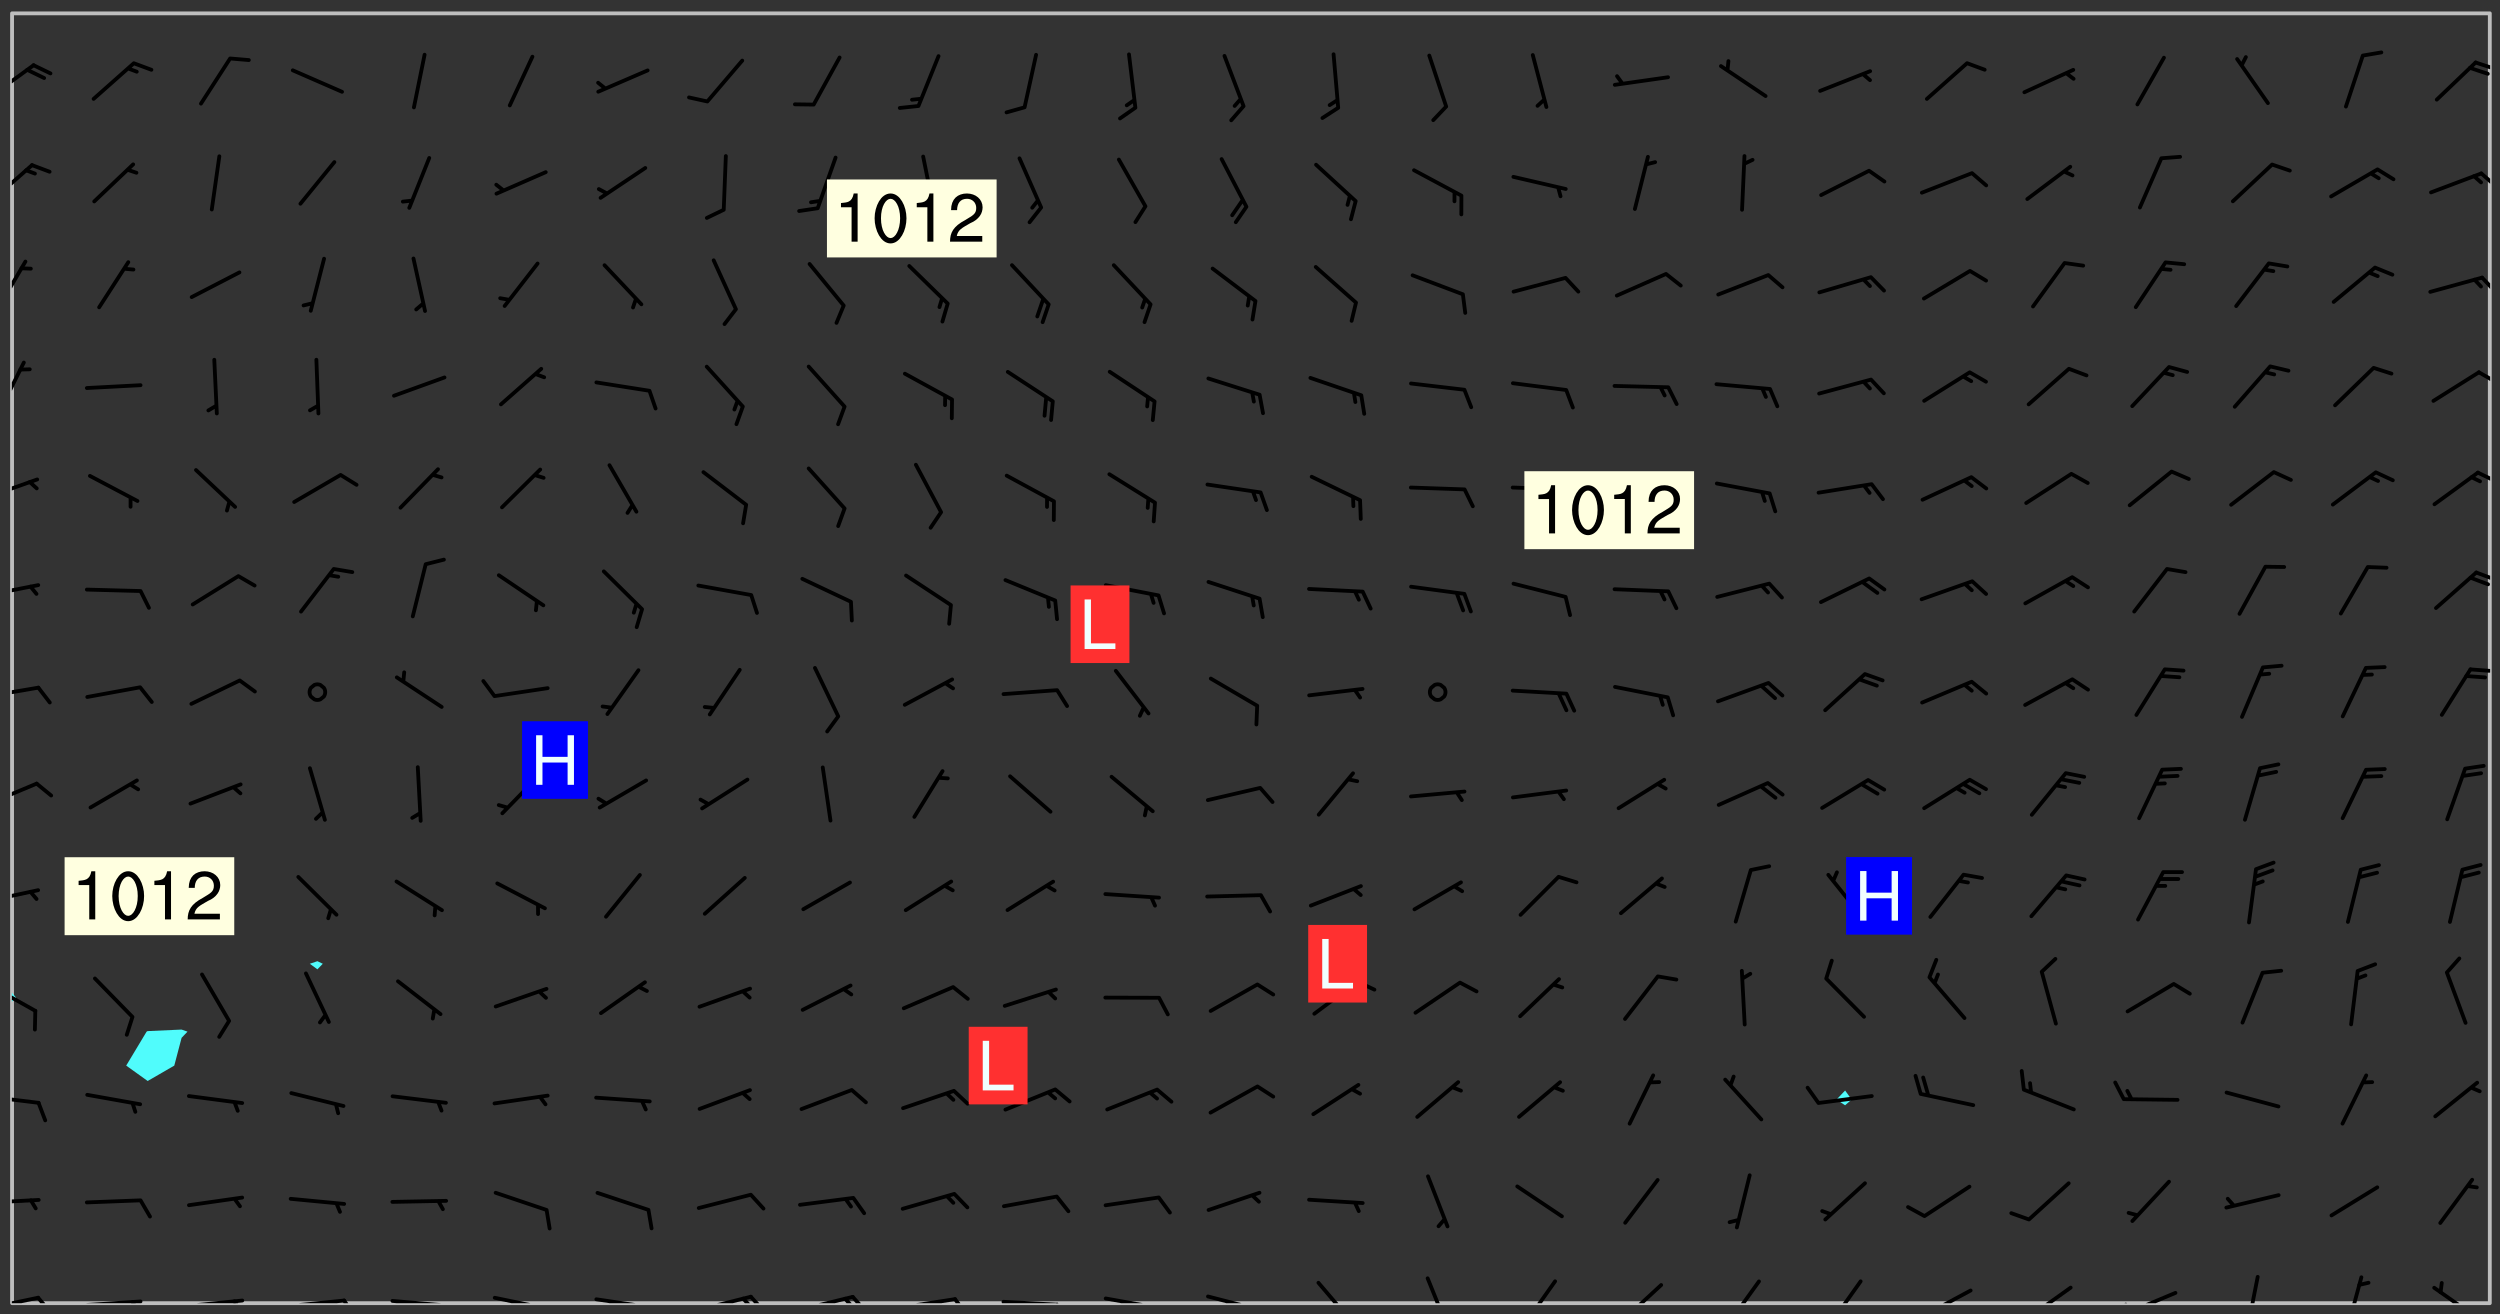 <svg xmlns="http://www.w3.org/2000/svg" role="img" xmlns:xlink="http://www.w3.org/1999/xlink" viewBox="142.45 309.95 326.84 171.84"><rect x="142.45" y="309.95" width="326.84" height="171.84" fill="#333333" stroke="none"/><defs><clipPath id="a"><path d="M144 440h1v40.328h-1zm0 0"/></clipPath><clipPath id="b"><path d="M144 311.672h1V440h-1zm0 0"/></clipPath><clipPath id="c"><path d="M144 311.672h324v168.656H144zm0 0"/></clipPath><clipPath id="d"><path d="M467 311.672h1v168.656h-1zm0 0"/></clipPath><clipPath id="e"><path d="M144 479h4v1.328h-4zm0 0"/></clipPath><clipPath id="f"><path d="M147 479h3v1.328h-3zm0 0"/></clipPath><clipPath id="g"><path d="M153 479h9v1.328h-9zm0 0"/></clipPath><clipPath id="h"><path d="M159 479h2v1.328h-2zm0 0"/></clipPath><clipPath id="i"><path d="M166 479h9v1.328h-9zm0 0"/></clipPath><clipPath id="j"><path d="M172 479h3v1.328h-3zm0 0"/></clipPath><clipPath id="k"><path d="M180 479h8v1.328h-8zm0 0"/></clipPath><clipPath id="l"><path d="M187 479h3v1.328h-3zm0 0"/></clipPath><clipPath id="m"><path d="M193 479h9v1.328h-9zm0 0"/></clipPath><clipPath id="n"><path d="M200 480h2v.328h-2zm0 0"/></clipPath><clipPath id="o"><path d="M206 479h9v1.328h-9zm0 0"/></clipPath><clipPath id="p"><path d="M213 480h2v.328h-2zm0 0"/></clipPath><clipPath id="q"><path d="M220 479h8v1.328h-8zm0 0"/></clipPath><clipPath id="r"><path d="M227 480h2v.328h-2zm0 0"/></clipPath><clipPath id="s"><path d="M233 479h8v1.328h-8zm0 0"/></clipPath><clipPath id="t"><path d="M240 479h3v1.328h-3zm0 0"/></clipPath><clipPath id="u"><path d="M239 479h3v1.328h-3zm0 0"/></clipPath><clipPath id="v"><path d="M246 479h9v1.328h-9zm0 0"/></clipPath><clipPath id="w"><path d="M253 479h3v1.328h-3zm0 0"/></clipPath><clipPath id="x"><path d="M252 479h3v1.328h-3zm0 0"/></clipPath><clipPath id="y"><path d="M260 479h8v1.328h-8zm0 0"/></clipPath><clipPath id="z"><path d="M267 479h3v1.328h-3zm0 0"/></clipPath><clipPath id="A"><path d="M273 479h8v1.328h-8zm0 0"/></clipPath><clipPath id="B"><path d="M280 480h2v.328h-2zm0 0"/></clipPath><clipPath id="C"><path d="M286 479h9v1.328h-9zm0 0"/></clipPath><clipPath id="D"><path d="M292 480h2v.328h-2zm0 0"/></clipPath><clipPath id="E"><path d="M300 479h8v1.328h-8zm0 0"/></clipPath><clipPath id="F"><path d="M305 480h2v.328h-2zm0 0"/></clipPath><clipPath id="G"><path d="M314 477h6v3.328h-6zm0 0"/></clipPath><clipPath id="H"><path d="M328 476h4v4.328h-4zm0 0"/></clipPath><clipPath id="I"><path d="M341 477h6v3.328h-6zm0 0"/></clipPath><clipPath id="J"><path d="M354 477h6v3.328h-6zm0 0"/></clipPath><clipPath id="K"><path d="M368 477h5v3.328h-5zm0 0"/></clipPath><clipPath id="L"><path d="M381 477h5v3.328h-5zm0 0"/></clipPath><clipPath id="M"><path d="M393 478h8v2.328h-8zm0 0"/></clipPath><clipPath id="N"><path d="M393 480h3v.328h-3zm0 0"/></clipPath><clipPath id="O"><path d="M407 478h7v2.328h-7zm0 0"/></clipPath><clipPath id="P"><path d="M406 480h3v.328h-3zm0 0"/></clipPath><clipPath id="Q"><path d="M420 478h8v2.328h-8zm0 0"/></clipPath><clipPath id="R"><path d="M420 480h2v.328h-2zm0 0"/></clipPath><clipPath id="S"><path d="M436 476h2v4.328h-2zm0 0"/></clipPath><clipPath id="T"><path d="M449 476h3v4.328h-3zm0 0"/></clipPath><clipPath id="U"><path d="M460 478h7v2.328h-7zm0 0"/></clipPath><clipPath id="V"><path d="M144 466h4v2h-4zm0 0"/></clipPath><clipPath id="W"><path d="M144 453h4v2h-4zm0 0"/></clipPath><clipPath id="X"><path d="M144 438h4v5h-4zm0 0"/></clipPath><clipPath id="Y"><path d="M144 426h4v3h-4zm0 0"/></clipPath><clipPath id="Z"><path d="M144 412h4v4h-4zm0 0"/></clipPath><clipPath id="aa"><path d="M144 399h4v3h-4zm0 0"/></clipPath><clipPath id="ab"><path d="M465 397h3v1h-3zm0 0"/></clipPath><clipPath id="ac"><path d="M144 386h4v3h-4zm0 0"/></clipPath><clipPath id="ad"><path d="M465 384h3v2h-3zm0 0"/></clipPath><clipPath id="ae"><path d="M144 372h4v4h-4zm0 0"/></clipPath><clipPath id="af"><path d="M466 371h2v3h-2zm0 0"/></clipPath><clipPath id="ag"><path d="M144 357h2v7h-2zm0 0"/></clipPath><clipPath id="ah"><path d="M466 358h2v3h-2zm0 0"/></clipPath><clipPath id="ai"><path d="M144 343h3v8h-3zm0 0"/></clipPath><clipPath id="aj"><path d="M466 345h2v4h-2zm0 0"/></clipPath><clipPath id="ak"><path d="M144 331h3v6h-3zm0 0"/></clipPath><clipPath id="al"><path d="M466 332h2v3h-2zm0 0"/></clipPath><clipPath id="am"><path d="M144 318h4v5h-4zm0 0"/></clipPath><clipPath id="an"><path d="M465 317h3v3h-3zm0 0"/></clipPath><g id="ao" clip-path="url(#clip1)"><path fill="#fff" fill-opacity="0" fill-rule="evenodd" d="M0 0h1000v1000H0zm0 0"/><path fill="#d3d3d3" fill-opacity="0" fill-rule="evenodd" d="M162.152 355.867l-.234.293.059.234.117.172.176.234.293.348.113.059.117-.172.059-.234.176-.176.465-.176h.699l.234.293.289.816.059.176.176.23.352.234.699.699.172.176.234.348.234.41.289.582.41.465.23.234.234.176.117.23.176.293.172 1.164v.234l.059.289.059.117.117.117.348.41.117.172.176.176.176.234.117.172.172.352.059.234.234.406.234-.059-.176.176-.059.93h-.582l-.234-.113-.348.113-.117.117-.059.293-.059.176-.117.172-.465.293-.059.234-.059.113v.645l.059.172v.41l.059.059v.406l.059.406.117.176.059.059.23.641-.059.293v.699l-.059.582v.234l-.059.23-.055.352v1.922l.055.117h.426l-.367.117-.023.352.891 1.168 1.742.539 1.34.359v.539l.09.809.535.715 1.52.27.891-.086.09 1.164.535.18 1.16-.18 2.055-.984 1.16-.363 1.879-.176 1.695-.18-.18.719-1.516.086-1.25.09-.805.27-1.074.809.27.719.535.898-.18.625-.266.809.266 1.078.625.898.805.18 1.25-.18-.266.723.098.504.055.293v.172l.059.293v.406l.176.117.352.117h.406l.293-.176.113-.117.059-.117.117-.23.059-.176.352-.465.23-.176.176-.059.176.059.059.176.117.988.055.469.059.172.117.234.176.059.816.059h.289l.117.234.059.406.059.352v1.105l.117.293.117.348.289.699.176.352.582.754.352.176.172.059.469.234.641.465.348.234.293.176.293.055.23.062.816.348.293.176.113.172.352.352.117.176.523.641v.289l.059.352v.348l.059.352.059.289.117.059.172.059h.176l.582.234.176.117.176.289.176.234.113.234.293.23.117.117v.41l.059.055.289.234.234.117.059.117.117.172.059.117.23.234.059.176.234.059.117.059-.117.113-.059.117v.117l-.117.293-.117.289v.582l.176.117.117.059.059.117.117.117.113.059.176.348.059.352.059.406v.176l-.059.176-.117.699v.172l.117.176.293.293h.406l.176.117.117.172.117.293v.234h-.527l-.23-.234h-.234l-.176.059-.059.699.059.348.117.176.176.41.117.23.289.469.176.055h.523l.234.059.758.641.059.293v.234l.059.059.23.348v.352l-.117.172v.293l.293.289.293.176.172.059.293.176.293.117.582.406.289.234.293.176.219.16.016.012.23.176.641.523.176.234.117.176.176.176.113.172v.641l.117.176.469.117.582.117.234.059.23.113.293.117.113.059.586.352.289.172.176.062.176.055.176.059.699.352.289.176.234.055.289.176.234.117.641.406.293.117.172.059.234.059.41.059.23.059.234.117.059.172-.41.176.469.059.059.293.113.234.176.055.234.059.176.059.406.117.641.234.117.172.059.234v.176l-.059.117-.059.406.234.234.117.059.348.117.641.23.176.117.289.117.176.176.234.465.582 1.105.176.176.348.176.176.117.352.117 1.047.523.234.059.465.113.293.059.465.176.758.582.234.234.348.465.176.176.289.234.816.699.293.176.289.289.293.176.293.289.695.641.176.176.293.234.289.234.469.289.641.582.348.234.234.293.348.348.352.465.934.992.348.406.117.176.234.059.113.117.645.176.23.113.234.059.293.176.23.117.934.699.406.406.234.176.406.176.234.117.816.348.348.234.234.117.293.289.23.117.758.352.352.172.23.059.293.117.234.059.871.176h.816l.469.23.172.059.875.699.465.117.293.059.176.059.23.059.469.059.348.059.352.059.406.059h.293l.172.059v.23l.176.176h.293l.348.059.352.059.699.117h.641l.465-.234.293-.176.172-.117.41-.172.289-.176.934-.465.469-.293.523-.293.465-.172.465-.176 1.051-.465.289-.117.41-.117.289-.117.527-.176 1.516-.699.582-.348.289-.059.293-.059.348-.117.875-.23.352-.117h.113l.234-.059.875-.234.234-.059h.812l.352-.059.816-.117.172-.059.352-.055.293-.059.23-.059.816-.176.176-.059h.348l.234-.059.465-.117.758-.172.234-.059h.348l.41-.117.289-.059 1.285-.059h.289l.41-.059.23-.059h.176l.875-.117h.406l.41-.117h.348l.352-.113.871-.059h1.75l1.047.289.41.117.289.117.352.117.289.117 1.051.172.289.059h.293l.293.059.172.059.41.059.172.059.117.059h.117l.117.059.352.059h.113l.41.066 1.922.395 1.926.395 1.52.449 1.695.719 2.145.805 1.605-.719 1.43-.805 1.16-1.078 1.25-.449 3.035-.719 1.875-.359 2.145-1.348 2.234-1.254 2.5-1.258 1.695-.449 1.785-.18 1.16-.27.625.539 1.34-.27.715-.988.984-1.344.445-.18.805-.359 1.875-.539 1.785-.449 1.25-.27 1.16-.09 1.699-.09 1.961-.27 1.25-.09h.539l.625-.09h.891l2.145-.18 2.41-.18 2.59-.09 1.695.18 1.609.09 1.43.359 1.16.719 1.875.988 1.16 1.527.266.715.629.09.355.898.535.539.535 1.527 1.074.359h.535l-.805.535.09 1.707.715 2.695.891.805.895.988.715 1.258 1.785.539 1.52-.18.355 1.344 1.609-.805.98-.539.27.27.316-.215.219-.145.801.449.449-.359h.355l.535-.27.539-.719.535-.27.625-.988 1.16.449.84.371 1.395.617 1.695-.18h1.605l1.785.09.18-1.707.535-1.344.805.27.492.848.402.406-.09.539v.359l.715.449.711-.27h1.43l.359.988.445 1.258.715 1.344 1.25.629 1.695.629.715-.18.18-.539.98-.09.449.359.086 1.258-.266.629-.535.18v.539l.715.984.266.539.984.988.801 1.078-.266.359-.09.898-.625 2.332-.355 2.066-.09 1.793-.18.719-.09.539v1.438l-.98 1.883-.359 1.707-.535.898-.805 1.168-.266.539 2.055 1.254.086.359-.355.539-.09-.18v.809l.09 1.438-.445.715-1.074.094-.266.715.535.898.805.719 1.16.809 1.34.27.445.359-.355.449-1.789-.09-1.25-.449-.715-.719-.625-.09-.176 3.59-.188 1.309h89.359V311.703h-55.27v49.082l.762.125 3.289.543 2.023 2.836v2.754l2.352.332 2.348.332h4.051l-1.379 4.16-2.023.707-2.023.703-.543.344-2.594 1.617-.188.117-2.023-2.078-.73-2.742-2.672-2.078-1.375-3.5-.066-.082-1.957-2.672 2.75-1.418v-49.082H294.422v91.414l.117.031.133.012.074.074.105.047.09.059.086.059.09.059.297.297.059.09.031.117.027.117.016.137-.031.117-.059.09-.059.086-.043.105-.047.102-.027.121v.145l.176.27.148.148.074.086.074.074.043.105.062.09.059.086.043.105.059.09.047.102.043.105.059.086.117.18.074.074.062.086.059.09.043.105.059.09.059.086.062.09.059.09.043.102.117.18.074.074.059.086.074.074.09.059.105.047h.148l.133-.016.133.016.102-.047.074-.074.047-.102-.016-.133v-.148l-.047-.105-.027-.117-.047-.102-.027-.121-.043-.102-.062-.09-.043-.102-.043-.105-.031-.117-.016-.133-.012-.137.086-.059.059-.086.121-.031.043.105.016.133v.117l.059.102.059.09.09.059.148.148.059.09.043.105-.012.102.086.059.105.047.086.059.09.059.074.074-.117.027-.105.047-.086.059-.074.074-.059.09-.062.086-.027.121-.047.102-.043.105-.031.117-.012.133-.016.133v.148l.027.117.047.105.043.102.059.09.074.074.09.059.074.074.09.059.059.09.043.105.047.102.117.031.133.016h.148l.117-.031.105.043.043.105.047.102.027.121L299.5 410l.027.117.031.121.027.117.105.043.102.047.133-.016.148.148.062.086.074.074.07.074.09.062.105.043.102.043.117.031.137.016.117-.031.074-.074.027-.117-.012-.133-.031-.121-.027-.117.043-.105h.117l.09.062.117.027h.148l.133.016h.148l.133.016.133-.016h.148l.133-.016.133-.012.137.012.117-.027.133-.016.191-.059-.059.176-.016.133-.027.121-.016.133-.059.086-.133.016-.105.047-.105.043-.117.031-.117.027-.266.031h-.148l-.133.016-.074.074.059.086.148.148.117.18.074.07.09.062.09.059.086.059.09.059.102.043.105.062.105.043.086.059.105.047.102.043.18.117.059.09-.043.102-.047.105.016.133.223.223.059.09.043.102.031.121.043.102.016.133.031.117.012.137.031.117.148.148.102.043.105.043.117.031.133.016.137.016h.117l.117-.031.09-.059.043-.105.047-.102.043-.105.031-.117.012-.133v-.148l-.012-.133-.016-.133-.031-.117-.043-.105-.047-.105-.043-.102-.043-.105-.016-.133.016-.133.027-.117.031-.117.027-.121.047-.102.09-.059.086-.062.074-.074.09-.059.223-.223.059-.086.074-.074.117-.18.059-.086v-.148l-.074-.074-.102-.047-.105-.043-.102-.043-.059-.09-.047-.105-.027-.117.09-.059.117-.031.102-.043.18-.117.148-.148.012-.133-.012-.105-.09-.059-.133.016h-.148l-.133.016-.133-.016-.121-.031-.086-.059-.074-.074-.059-.09-.062-.086-.117-.18-.059-.086.031-.121.086-.059.121-.031.059-.086v-.121l-.031-.117-.059-.09-.059-.086-.047-.105-.027-.117-.016-.133.059-.09.074-.074.09-.059.117-.18.074-.074.059-.086.148-.148.121-.031.133-.016.133.016.074.074.043.105.016.133-.031.117-.117.031-.133.012-.148.148-.043.105-.047.102-.027.121-.031.117v.148l.031.117.043.105.059.09.074.07.074.074.117.031.121.027.117-.027.133-.016h.117l.09.059.074.074.047.105.059.086.102.047.133.016.105.043.086.059-.012.105-.074.074-.18.117-.059.09-.09.059-.07.074-.074.074-.062.09-.027.117-.016.133.016.133-.016.133v.148l.016.133.027.117.031.121.074.074.09.059.086.059.09.059.117.031v.086l-.102.047-.09.059-.266.031-.117.027h-.148l-.105.043-.102.047-.059.09-.062.234-.012.133-.031.121-.016.133v.293l-.012.133.012.137.016.133.133.016.133.012.121.031.086.059.074.074.047.105.043.102.016.133v.445l-.016.133v.445l.031.266.027.117.016.133.031.117.086.211.031.266v.148l-.031.117-.027.117-.031.121-.027.117-.031.117-.031.121-.012.133-.016.133.09.059.117-.031.102.016.047.105-.031.266v.441l-.043.105-.047.105-.043.102-.043.105-.059.086-.031.121-.043.117-.031.117-.016.133.016.133.059.09.105.047.086.059.059.086-.012.137-.031.117-.043.102v.445l-.016.133v.148l-.031.117-.043.105-.027.117-.047.105-.043.102-.031.121-.027.117-.031.133-.031.117-.027.117-.043.105-.031.117-.031.121-.012.133-.016.133v.297l.027.117v.148l.047.398.027.117.059.09.121.031h.148l.133-.016.059.09v.117l-.059.09-.09.059-.102.043-.105.047-.09.059-.086.059-.137.016-.117-.031-.133-.016-.102.047-.062.086-.012.137-.016.133-.031.117-.027.117-.016.133-.031.121v.297l.016.133.031.117v.148l.012.133v.148l-.027.117-.047.102-.027.121-.031.117-.059.09-.074.074-.102.043-.105.047-.117.027-.121.031-.102-.047.059-.086.105-.047.027-.117.031-.117.027-.121.031-.117v-.148l.016-.133-.031-.117-.043-.105-.105.016-.074.074-.102.043-.09.062-.074.074-.043.102-.016.133-.031.117L304.25 426l-.031.117-.027.117-.031.121-.027.117-.031.117-.043.105-.09.059h-.09l-.117-.031-.031-.086.016-.137-.031-.117v-.148l-.012-.133v-.148l-.062-.234-.027-.121-.043-.102-.047-.105-.059-.086-.059-.09-.043-.105-.062-.086-.148-.148-.07-.074-.105-.047-.105-.043-.102-.043-.297-.297-.09-.074-.086-.059-.105-.043-.09-.062-.086-.059-.105-.043-.09-.059-.086-.062-.074-.07-.105-.047-.086-.059-.105-.043-.09-.062-.102-.043-.105-.043-.086-.059-.105-.047-.105-.043-.102-.047-.09-.059-.102-.043-.105-.043-.09-.062-.117-.027-.133-.016-.133.016H299.75l-.133.016-.117-.031-.09-.059-.074-.074-.09-.059-.102-.047h-.148l-.121-.027-.102-.043-.074-.074-.117-.18-.09-.059-.102-.043-.09-.062-.105-.043-.09-.059-.086-.059-.105-.047-.059-.086-.059-.09-.043-.105-.047-.102-.074-.074-.086-.059-.074-.074-.09-.059-.223-.223-.043-.105-.031-.266.105-.043h.145l.105.043.074.074.09.059.086.059.105.047.09.059.148.148.07.074.148.148.062.086.074.074.086.059.074.074.09.062.09.059.086.059.27.176.102.047.105.043.102.043.047-.074.059-.086.074-.074.07-.074.105.043.074.074.059.09.043.102.047.105.043.105.121.027.117-.027.074-.09.043-.105.059-.09.074-.074.105-.043.117-.027.133.012.09.059.148.148.059.09.043.105.047.102.043.105.043.102.105.047.105.043.133.016.086-.059.059-.09.074-.074.105-.043.117.027.105.047.102.043.105.043.102.047.18.117v.117l-.016.133.016.133.016.137.059.086.102.047.121.027.117.031h.148l.117-.031.059-.09.18-.117.059-.09.074-.074.059-.086.117-.18.18-.117.117.031.09.059.043.074-.016.133v.117l.09.059h.148l.133-.016.133-.012.266-.031.105-.043.117-.031.121-.027.074-.074.07-.074.062-.09-.016-.105-.047-.102-.102-.043-.105-.016-.117.027-.266.031h-.148l-.074-.074-.09-.059-.117-.031-.117-.027-.133-.016h-.148l-.133.016h-.297l-.105-.047-.148-.148-.043-.102-.059-.09.223-.223.086-.059.105-.043.117-.031.133-.016.133.016.137.016.102.043.133-.012.09-.062.102-.043.062-.09-.047-.102-.09-.059-.117-.031-.102-.043-.059-.09-.062-.09v-.117l.016-.133.105-.047.074-.07v-.121l-.09-.059-.031-.117.09-.059.074-.074.043-.105.059-.09.047-.102.016-.133v-.148l-.047-.105-.043-.102-.09-.059-.133-.016-.102-.043-.137-.016-.117-.031h-.445l-.133-.016-.133-.012-.133-.016-.117-.031h-.148l-.133-.016-.133-.012-.266-.031-.121-.043-.086-.059-.074-.074v-.148l.012-.133.105-.047.102-.043.133-.016h.152l.133-.016h.293l.121.031.102.043.09.059.234.062.121-.047.09-.059.102-.043.133-.016.105.043.102.047.133.012.121-.027h.145l.121-.031.117-.027.105-.047.074-.074.086-.059.148-.148.059-.086.047-.105.027-.117.016-.105-.102-.043-.09-.059-.117-.031-.105-.043-.09-.062-.074-.086-.074-.074-.102-.043-.105-.047-.102-.043-.059-.09-.047-.102-.086-.211-.062-.086-.059-.09-.074-.074-.086-.059h-.27l-.117.031-.09.059-.102.043-.133.016-.105-.016-.027-.117-.062-.09-.117-.031-.102-.043-.148-.148-.031-.117-.016-.105.074-.074.18-.117.117-.027.117-.031.137.016.102.043.105.043.102.047.105.043.117.031.133.016.117.027.133.016.105-.016.09-.059-.074-.074-.105-.043-.074-.074-.074-.09-.148-.148-.086-.059-.09-.059-.074-.074-.09-.059-.102-.047-.121-.027-.102-.047-.105-.043-.117-.031-.102-.043-.121-.031h-.148l-.117.031-.105.043-.086.062-.18.117-.086.059-.09.059-.105.047-.086.059-.105.043-.102.043-.105.047-.074.074-.059.09-.059.086-.047.105-.059.086-.074.074-.133-.012-.117-.031h-.117l-.074.074-.09.059-.074.074-.09.059-.086.059-.105.047-.102.043-.137.016-.102-.043-.148-.148-.105-.047h-.086l-.105.047-.102.043-.121.031-.117-.031-.074-.074v-.117l.031-.121.074-.07.059-.09.074-.074.117-.031.105-.043h.293l.133-.016.137-.016.102-.043.09-.059.102-.047.09-.059.133-.012.09.059.133.012.09-.059.086-.059.105-.043.09-.059.086-.062.09-.059.148-.148.059-.086.059-.09.105-.043.133-.016.117.027.121.031.059-.059.059-.09.031-.266.027-.117.105.012.133.016.102-.043.09-.059.059-.09.074-.074.059-.09.047-.102.012-.133-.012-.133-.047-.105-.148-.148-.059-.09-.059-.086-.043-.105v-.445l.016-.133v-.148l.012-.133-.059-.059-.09.059-.102-.043-.18-.117-.086-.059-.062-.09-.059-.09-.074-.074-.086-.059-.121.031-.102.012-.105.047-.086.059-.105.043-.148.148-.09.059-.086.059-.09.062-.105.043-.133.016v-.121l.105-.043.117-.031.074-.07.043-.105v-.148l-.027-.117-.148-.148-.133-.016h-.148l-.117.031-.105.043-.102.043-.09.062-.117.027-.074-.074.012-.133-.043-.102-.043-.105-.09-.059-.117.027-.121.031-.117.031-.102.043-.121.031-.102.043-.105.043-.09.059-.102.016v-.117l.016-.133-.059-.09-.074.043-.148.148-.059.09-.074.074-.047.105-.043.102-.074.074-.059.09-.074.074-.059.086-.074.074-.09.062-.074.07-.074.074-.102.016-.133.016-.105-.043v-.121l.148-.148.043-.102.059-.09.047-.102.043-.105.059-.09.031-.117.043-.102.031-.121.027-.117.047-.105.043-.102.043-.105.074-.07.09-.062.09-.059.102-.043h.297l.266-.031.105-.043-.074-.074-.117-.031-.105-.043-.09-.059-.102-.047-.09-.059-.102-.043-.105-.043-.09-.062-.086-.059-.105-.043-.102-.043-.121-.031-.117-.031-.102-.043L297.5 410.25l-.102-.043-.09-.059-.043-.105-.016-.133.102-.043.133-.016.137.016.133-.016.102-.043.059-.09.016-.105-.09-.059-.074-.074-.102-.043-.09-.059-.148-.148-.043-.105-.016-.133v-.293l-.059-.09-.09-.059-.074-.074-.043-.105-.031-.117-.059-.09-.074-.074-.117-.027-.074-.074-.09-.059-.09-.062-.086-.059-.074-.074-.059-.086-.047-.105-.086-.059-.148-.148-.195-.059-.133.016-.102.043-.074.074-.047.102-.043.105-.059.09-.059.086-.297.297-.09.059h-.086l-.062-.086-.043-.105.031-.117.059-.09.027-.117-.012-.133-.09-.062-.105.047-.117.027-.117.031-.27.176-.102.047-.117.027-.105.047-.09.059-.102.043-.059-.086-.047-.105.016-.133.047-.105.07-.074.074-.07.059-.09v-.148l-.043-.105h-.238l-.102.047-.031.117-.027.117-.031.121-.074.043-.133.016-.074-.047-.043-.102-.043-.105-.047-.102-.043-.105-.121.031-.102.043-.133.016-.117.031-.105.043-.09.059-.102.047-.121.027-.133.016-.102-.043-.059-.09-.047-.105-.043-.102-.043-.105v-.117l.059-.09.086-.059.18-.117.102-.047.105-.043.105-.059.102-.043.09-.062.102-.043.105-.059.102-.047.09-.059.105-.043.102-.043.09-.062.102-.043.137-.016.117.031.102.043.121.031.102.043.105.047.102.043.105.043.102.047.105.043.102.043.105.047.086.059.105.043.117.031.105.043.102.047.09.059.105.043.102.043.105.047.117.027.102.047.121.027h.148l.086-.059.016-.102.059-.09-.027-.117-.074-.074-.117-.18-.074-.074-.09-.074-.18-.117-.086-.059-.105-.043-.102-.047-.27-.176-.059-.09-.074-.074-.059-.09-.043-.102-.031-.117-.016-.137v-.562l-.012-.133-.016-.133-.031-.117-.016-.133-.012-.133-.031-.121-.223-.223-.059-.086-.016-.105.031-.117.133-.016v-91.414H172.992v1.453l-.059.234-.352 1.051-.172.523-.117.348-.176.41-.117.172-.234.293-.23.059h-.352l-.117.059-.23.406v.293l.117.176.23.23.117.234.641.758.293.465.176.234.23.352.234.348.641.816.176.465.172.41.117.695.176.469.117 1.398.059.465v.875l.117 1.047v4.781l-.059.465-.352 1.281-.176.523-.113.41-.352.93L172.934 336l-.234.582-.117.176-.172.348-.176.406-.352.816-.059.293-.113.293-.117.289-.059.176-.117.875-.059.406-.059.117-.059.176-.059.172-.23.527-.117.172v.234l-.117.234-.059.172-.176.586v.289l-.059.176v.293l-.059.113-.059.527v.172l-.055.234v2.621l-.176.816-.117.176-.176.234-.117.172-.113.234-.586.934-.23.289-.293.465-.176.234-.289.352-.352.699-.113.23-.176.41-.176.23-.406.527-.816.699-.293.172-.289.234-.176.117-.176.176-.523.406-.527.176-.172.176-.234.055-.641.176h-.758m12.211 31.023l-1.074.449.359.895 1.25-.715.445-.539-.98-.09"/><path fill="#d3d3d3" fill-opacity="0" fill-rule="evenodd" d="M201.508 416.598h-.895l.449.629.98.359.805-.09.445-.988-.176.09-.715-.355-.895.355m154.621 59.07l-.059-.523v-.293l.113-.293.059-.23.469-.469h.113l.117-.113.117-.059h.176l.234-.059h.348l.234.059.117.059.23.172.059.176.117.582v.293l-.117.176-.172.289-.176.176-.527.523-.23.234-.117.059h-.176l-.117-.059-.406-.293-.176-.117-.117-.059-.059-.113-.055-.117m6.641-10.957l-.059-.172v-1.109l.059-.172.176-.059.172-.059h.176l.234-.059.117.059.059.699-.059.172-.117.176-.117.059-.234.523-.113.059h-.234l-.059-.117m9.613-14.391l-.117-.176v-.699l.293-.875.117-.172.176-.352.113-.23.117-.293.352-.758.117-.23.172-.234h.176l.117-.059h.641l.117.059.234.234.172.113.352.293.117.117.113.176v.113l.117.059.117.117v.699l-.059.176v.23l-.059.176-.348 1.051-.117.23-.117.234-.117.059-.23.234-.641.289h-.875l-.41-.117-.641-.465"/><path fill="none" stroke="#bebebe" stroke-linecap="round" stroke-linejoin="round" stroke-miterlimit="10" stroke-width=".5" d="M467.957 311.695H144.027v168.625h323.93v-168.625"/><g clip-path="url(#a)"><path fill="#fff" fill-opacity="0" fill-rule="evenodd" d="M144 475.891v4.438h.004H144v-39.395 34.957"/></g><g clip-path="url(#b)"><path fill="#fff" fill-opacity="0" fill-rule="evenodd" d="M144 435.945v3.777-128.051h.004H144v124.273"/></g><path fill="#50fcfc" fill-rule="evenodd" d="M144 439.723v1.211l.004-.004v-1.207H144"/><g clip-path="url(#c)"><path fill="#fff" fill-opacity="0" fill-rule="evenodd" d="M144.004 480.328v-39.398l.547-.547-.547-.66V311.672h22.188v132.879l-4.438.199-.137.07-2.668 4.441 2.805 2.012 3.48-2.012.957-3.633.77-.809-.77-.27v-132.879h17.754v123.938l-.992.336.992.73.707-.73-.707-.336v-123.938h199.727v140.844l-1.121 1.184 1.121.75.852-.75-.852-1.184V311.672h84.324v168.656H144.004"/></g><path fill="#50fcfc" fill-rule="evenodd" d="M144.551 440.383l-.547.547v-1.207l.547.66m17.203 10.891l-2.805-2.012 2.668-4.441.137-.07 4.438-.199.77.27-.77.809-.957 3.633-3.48 2.012m22.191-14.598l-.992-.73.992-.336.707.336-.707.73m199.727 17.773l-1.121-.75 1.121-1.184.852 1.184-.852.75"/><g clip-path="url(#d)"><path fill="#fff" fill-opacity="0" fill-rule="evenodd" d="M467.996 480.328H468V311.672h-.004H468v168.656h-.004"/></g><g clip-path="url(#e)"><path fill="none" stroke="#000" stroke-linecap="round" stroke-linejoin="round" stroke-miterlimit="10" stroke-width=".5" d="M147.438 479.609l-6.875 1.441"/></g><g clip-path="url(#f)"><path fill="none" stroke="#000" stroke-linecap="round" stroke-linejoin="round" stroke-miterlimit="10" stroke-width=".5" d="M147.438 479.609l1.574 1.883"/></g><g clip-path="url(#g)"><path fill="none" stroke="#000" stroke-linecap="round" stroke-linejoin="round" stroke-miterlimit="10" stroke-width=".5" d="M160.82 480.098l-7.012.461"/></g><g clip-path="url(#h)"><path fill="none" stroke="#000" stroke-linecap="round" stroke-linejoin="round" stroke-miterlimit="10" stroke-width=".5" d="M159.801 480.164l.645 1.047"/></g><g clip-path="url(#i)"><path fill="none" stroke="#000" stroke-linecap="round" stroke-linejoin="round" stroke-miterlimit="10" stroke-width=".5" d="M174.125 479.977l-6.992.703"/></g><g clip-path="url(#j)"><path fill="none" stroke="#000" stroke-linecap="round" stroke-linejoin="round" stroke-miterlimit="10" stroke-width=".5" d="M173.109 480.078l.68 1.023"/></g><g clip-path="url(#k)"><path fill="none" stroke="#000" stroke-linecap="round" stroke-linejoin="round" stroke-miterlimit="10" stroke-width=".5" d="M187.441 479.977l-6.992.703"/></g><g clip-path="url(#l)"><path fill="none" stroke="#000" stroke-linecap="round" stroke-linejoin="round" stroke-miterlimit="10" stroke-width=".5" d="M187.441 479.977l1.363 2.039"/></g><g clip-path="url(#m)"><path fill="none" stroke="#000" stroke-linecap="round" stroke-linejoin="round" stroke-miterlimit="10" stroke-width=".5" d="M200.762 480.629l-7.004-.602"/></g><g clip-path="url(#n)"><path fill="none" stroke="#000" stroke-linecap="round" stroke-linejoin="round" stroke-miterlimit="10" stroke-width=".5" d="M200.762 480.629l.961 2.258"/></g><g clip-path="url(#o)"><path fill="none" stroke="#000" stroke-linecap="round" stroke-linejoin="round" stroke-miterlimit="10" stroke-width=".5" d="M214.016 481.039l-6.883-1.422"/></g><g clip-path="url(#p)"><path fill="none" stroke="#000" stroke-linecap="round" stroke-linejoin="round" stroke-miterlimit="10" stroke-width=".5" d="M214.016 481.039l.688 2.355"/></g><g clip-path="url(#q)"><path fill="none" stroke="#000" stroke-linecap="round" stroke-linejoin="round" stroke-miterlimit="10" stroke-width=".5" d="M227.367 480.848l-6.953-1.035"/></g><g clip-path="url(#r)"><path fill="none" stroke="#000" stroke-linecap="round" stroke-linejoin="round" stroke-miterlimit="10" stroke-width=".5" d="M227.367 480.848l.816 2.312"/></g><g clip-path="url(#s)"><path fill="none" stroke="#000" stroke-linecap="round" stroke-linejoin="round" stroke-miterlimit="10" stroke-width=".5" d="M240.613 479.48l-6.816 1.699"/></g><g clip-path="url(#t)"><path fill="none" stroke="#000" stroke-linecap="round" stroke-linejoin="round" stroke-miterlimit="10" stroke-width=".5" d="M240.613 479.48l1.645 1.82"/></g><g clip-path="url(#u)"><path fill="none" stroke="#000" stroke-linecap="round" stroke-linejoin="round" stroke-miterlimit="10" stroke-width=".5" d="M239.621 479.727l1.645 1.824"/></g><g clip-path="url(#v)"><path fill="none" stroke="#000" stroke-linecap="round" stroke-linejoin="round" stroke-miterlimit="10" stroke-width=".5" d="M253.934 479.5l-6.828 1.656"/></g><g clip-path="url(#w)"><path fill="none" stroke="#000" stroke-linecap="round" stroke-linejoin="round" stroke-miterlimit="10" stroke-width=".5" d="M253.934 479.5l1.633 1.832"/></g><g clip-path="url(#x)"><path fill="none" stroke="#000" stroke-linecap="round" stroke-linejoin="round" stroke-miterlimit="10" stroke-width=".5" d="M252.941 479.742l1.629 1.832"/></g><g clip-path="url(#y)"><path fill="none" stroke="#000" stroke-linecap="round" stroke-linejoin="round" stroke-miterlimit="10" stroke-width=".5" d="M267.309 479.797l-6.945 1.062"/></g><g clip-path="url(#z)"><path fill="none" stroke="#000" stroke-linecap="round" stroke-linejoin="round" stroke-miterlimit="10" stroke-width=".5" d="M267.309 479.797l1.465 1.969"/></g><g clip-path="url(#A)"><path fill="none" stroke="#000" stroke-linecap="round" stroke-linejoin="round" stroke-miterlimit="10" stroke-width=".5" d="M280.66 480.516l-7.02-.375"/></g><g clip-path="url(#B)"><path fill="none" stroke="#000" stroke-linecap="round" stroke-linejoin="round" stroke-miterlimit="10" stroke-width=".5" d="M280.66 480.516l1.035 2.227"/></g><g clip-path="url(#C)"><path fill="none" stroke="#000" stroke-linecap="round" stroke-linejoin="round" stroke-miterlimit="10" stroke-width=".5" d="M293.926 480.949l-6.918-1.242"/></g><g clip-path="url(#D)"><path fill="none" stroke="#000" stroke-linecap="round" stroke-linejoin="round" stroke-miterlimit="10" stroke-width=".5" d="M292.918 480.77l.375 1.168"/></g><g clip-path="url(#E)"><path fill="none" stroke="#000" stroke-linecap="round" stroke-linejoin="round" stroke-miterlimit="10" stroke-width=".5" d="M307.184 481.211l-6.805-1.766"/></g><g clip-path="url(#F)"><path fill="none" stroke="#000" stroke-linecap="round" stroke-linejoin="round" stroke-miterlimit="10" stroke-width=".5" d="M306.191 480.953l.285 1.195"/></g><g clip-path="url(#G)"><path fill="none" stroke="#000" stroke-linecap="round" stroke-linejoin="round" stroke-miterlimit="10" stroke-width=".5" d="M319.375 483l-4.559-5.344"/></g><g clip-path="url(#H)"><path fill="none" stroke="#000" stroke-linecap="round" stroke-linejoin="round" stroke-miterlimit="10" stroke-width=".5" d="M331.727 483.586l-2.633-6.516"/></g><g clip-path="url(#I)"><path fill="none" stroke="#000" stroke-linecap="round" stroke-linejoin="round" stroke-miterlimit="10" stroke-width=".5" d="M341.695 483.195l4.062-5.734"/></g><g clip-path="url(#J)"><path fill="none" stroke="#000" stroke-linecap="round" stroke-linejoin="round" stroke-miterlimit="10" stroke-width=".5" d="M354.457 482.707l5.168-4.758"/></g><g clip-path="url(#K)"><path fill="none" stroke="#000" stroke-linecap="round" stroke-linejoin="round" stroke-miterlimit="10" stroke-width=".5" d="M368.301 483.18l4.109-5.703"/></g><g clip-path="url(#L)"><path fill="none" stroke="#000" stroke-linecap="round" stroke-linejoin="round" stroke-miterlimit="10" stroke-width=".5" d="M381.637 483.195l4.066-5.73"/></g><g clip-path="url(#M)"><path fill="none" stroke="#000" stroke-linecap="round" stroke-linejoin="round" stroke-miterlimit="10" stroke-width=".5" d="M393.891 481.992l6.191-3.328"/></g><g clip-path="url(#N)"><path fill="none" stroke="#000" stroke-linecap="round" stroke-linejoin="round" stroke-miterlimit="10" stroke-width=".5" d="M394.793 481.508l-1.02-.68"/></g><g clip-path="url(#O)"><path fill="none" stroke="#000" stroke-linecap="round" stroke-linejoin="round" stroke-miterlimit="10" stroke-width=".5" d="M407.441 482.371l5.719-4.082"/></g><g clip-path="url(#P)"><path fill="none" stroke="#000" stroke-linecap="round" stroke-linejoin="round" stroke-miterlimit="10" stroke-width=".5" d="M408.273 481.777l-1.098-.547"/></g><g clip-path="url(#Q)"><path fill="none" stroke="#000" stroke-linecap="round" stroke-linejoin="round" stroke-miterlimit="10" stroke-width=".5" d="M420.375 481.68l6.484-2.703"/></g><g clip-path="url(#R)"><path fill="none" stroke="#000" stroke-linecap="round" stroke-linejoin="round" stroke-miterlimit="10" stroke-width=".5" d="M421.316 481.285l-.949-.777"/></g><g clip-path="url(#S)"><path fill="none" stroke="#000" stroke-linecap="round" stroke-linejoin="round" stroke-miterlimit="10" stroke-width=".5" d="M437.613 476.883l-1.363 6.895"/></g><g clip-path="url(#T)"><path fill="none" stroke="#000" stroke-linecap="round" stroke-linejoin="round" stroke-miterlimit="10" stroke-width=".5" d="M451.168 476.938l-1.844 6.781"/></g><path fill="none" stroke="#000" stroke-linecap="round" stroke-linejoin="round" stroke-miterlimit="10" stroke-width=".5" d="M450.902 477.926l1.195-.273"/><g clip-path="url(#U)"><path fill="none" stroke="#000" stroke-linecap="round" stroke-linejoin="round" stroke-miterlimit="10" stroke-width=".5" d="M460.688 478.309l5.746 4.043"/></g><path fill="none" stroke="#000" stroke-linecap="round" stroke-linejoin="round" stroke-miterlimit="10" stroke-width=".5" d="M461.523 478.895l.152-1.215"/><g clip-path="url(#V)"><path fill="none" stroke="#000" stroke-linecap="round" stroke-linejoin="round" stroke-miterlimit="10" stroke-width=".5" d="M147.508 466.824l-7.016.379"/></g><path fill="none" stroke="#000" stroke-linecap="round" stroke-linejoin="round" stroke-miterlimit="10" stroke-width=".5" d="M146.488 466.879l.633 1.051m13.703-1.051l-7.02.27m7.02-.27L162.059 469m12.051-2.484l-6.957.996m5.945-.852l.723.992m13.621-.305l-6.992-.668m5.977.57l.469 1.133m13.879-1.438l-7.027.137m6.004-.117l.598 1.07m13.559.102l-6.66-2.246m6.66 2.246l.398 2.422m12.918-2.434l-6.664-2.223m6.664 2.223l.41 2.418m12.977-4.398l-6.809 1.738m6.809-1.738l1.652 1.812m11.742-1.395l-6.969.902m6.969-.902l1.422 2m-2.434-1.867l.711 1m13.508-1.656l-6.75 1.949m6.75-1.949l1.707 1.762m-2.688-1.48l.852.883m13.523-.82l-6.91 1.262m6.91-1.262l1.523 1.922m11.812-1.801l-6.953 1.02m6.953-1.02l1.457 1.973m11.711-2.59l-6.656 2.254m5.688-1.926l.895.844m13.566.172l-7.012-.434m5.992.371l.508 1.117m11.598 2.004l-2.551-6.551m2.18 5.598l-.801.93m16.129-1.297l-5.836-3.91m14.109 4.754l4.246-5.598m10.352 6.211l1.68-6.824m-1.434 5.832l-1.191.301m12.508-.352l5.188-4.738m-4.434 4.051l-1.156-.414m13.371.656l5.879-3.848m-5.879 3.848l-2.152-1.18m15.809 1.621l5.195-4.73m-5.195 4.73l-2.309-.824m15.828 1.031l4.789-5.145m-4.094 4.395l-1.184-.316m12.777-.691l6.836-1.629m-5.84 1.391l-.812-.918m19.547-1.496l-5.988 3.676m18.395-4.664l-4.172 5.652m3.562-4.832l1.215.18"/><g clip-path="url(#W)"><path fill="none" stroke="#000" stroke-linecap="round" stroke-linejoin="round" stroke-miterlimit="10" stroke-width=".5" d="M147.488 454.129l-6.977-.863"/></g><path fill="none" stroke="#000" stroke-linecap="round" stroke-linejoin="round" stroke-miterlimit="10" stroke-width=".5" d="M147.488 454.129l.875 2.293m12.41-2.105l-6.918-1.234m5.91 1.055l.379 1.168m13.969-1.148l-6.969-.914m5.957.781l.43 1.148m13.824-.629l-6.82-1.688m5.828 1.441l.297 1.191m14.086-1.363l-6.973-.852m5.961.727l.438 1.148m13.879-1.961l-6.953 1.02m5.941-.871l.727.988m13.629-.379l-7.008-.492m5.988.422l.5 1.121m13.621-2.527l-6.582 2.457m5.625-2.098l.918.812m13.348-1.188l-6.57 2.492m6.57-2.492l1.848 1.613m11.508-1.5l-6.652 2.262m6.652-2.262l1.789 1.68m-2.754-1.348l.895.84m13.316-1.359l-6.512 2.641m6.512-2.641l1.883 1.574m-2.828-1.191l.938.789m13.332-1.152L287.203 455m6.527-2.602l1.871 1.586m-2.82-1.207l.934.793m13.133-1.582l-6.137 3.422m6.137-3.422l2.062 1.332m11.133-1.535l-5.895 3.828m5.035-3.27l1.074.594m12.832-1.512l-5.355 4.547m4.574-3.887l1.141.453m12.961-1.105l-5.371 4.531m4.59-3.871l1.141.457m11.812-2.012l-3.082 6.316m2.633-5.395l1.227-.043m8.633-.32l4.727 5.203m-4.039-4.445l.418-1.156m11.09 3.453l6.969-.906m-6.969.906l-1.422-2m14.785.812l6.871 1.469m-6.871-1.469l-.676-2.359m1.676 2.574l-.676-2.359m13.16 1.586l6.535 2.586m-6.535-2.586l-.277-2.438m1.227 2.812l-.137-1.219m12.254 2.09l7.027.09m-7.027-.09l-1.121-2.18m2.145 2.195l-.562-1.094m19.762 2.035l-6.785-1.82m18.258-2.242l-3.102 6.305m2.652-5.387l1.227-.039m13.727.074l-5.48 4.398m4.684-3.758l1.129.484"/><g clip-path="url(#X)"><path fill="none" stroke="#000" stroke-linecap="round" stroke-linejoin="round" stroke-miterlimit="10" stroke-width=".5" d="M147.066 442.102l-6.133-3.438"/></g><path fill="none" stroke="#000" stroke-linecap="round" stroke-linejoin="round" stroke-miterlimit="10" stroke-width=".5" d="M147.066 442.102l-.055 2.453m12.758-1.656l-4.91-5.027m4.91 5.027l-.746 2.336m13.379-1.816l-3.543-6.07m3.543 6.07l-1.293 2.086m14.336-1.945l-3-6.352m2.562 5.43l-.73.984m15.766-1.09l-5.562-4.293m4.754 3.668l-.207 1.207m14.867-3.883l-6.637 2.305m5.672-1.969l.898.836m12.938-2.035l-5.75 4.035m4.914-3.449l1.094.555m13.488-.309l-6.613 2.367m5.652-2.023l.906.828m13.195-1.582l-6.262 3.188m5.352-2.723l1.004.703m13.316-.961l-6.457 2.773m6.457-2.773l1.914 1.535m11.52-1.215l-6.691 2.137m5.719-1.828l.879.859m13.578-.09l-7.027-.023m7.027.023l1.145 2.172m11.711-3.914l-6.113 3.465m6.113-3.465l2.07 1.316m11.008-1.684l-5.637 4.199m5.637-4.199l2.219 1.047m11.188-.918l-5.82 3.941m5.82-3.941l2.168 1.148m10.777-1.605l-5.082 4.852m4.344-4.145l1.164.383m12.496-1.445l-4.293 5.562m4.293-5.562l2.422.414m8.559-1.141l.375 7.016m-.32-5.996l1.051-.633m9.926.625l4.945 4.996m-4.945-4.996l.73-2.344m12.766 2.176l4.582 5.328m-4.582-5.328l.895-2.285m-.227 3.059l.445-1.141m13.566-.355l1.852 6.777m-1.852-6.777l1.785-1.684m15.477 3.277l-6.039 3.59m6.039-3.59l2.098 1.273m9.508-2.742l-2.621 6.523m2.621-6.523l2.438-.262m9.996.035l-.855 6.977m.855-6.977l2.289-.879m-2.414 1.895l1.145-.438m10.645-.383l2.445 6.586m-2.445-6.586l1.629-1.836"/><g clip-path="url(#Y)"><path fill="none" stroke="#000" stroke-linecap="round" stroke-linejoin="round" stroke-miterlimit="10" stroke-width=".5" d="M147.434 426.328l-6.867 1.48"/></g><path fill="none" stroke="#000" stroke-linecap="round" stroke-linejoin="round" stroke-miterlimit="10" stroke-width=".5" d="M146.434 426.543l.793.938m13.273 1.066l-6.371-2.957m5.445 2.527l.066 1.227m12.867.695l-3.754-5.941m3.207 5.078l-.605 1.062m15.086-.699l-4.992-4.941m4.266 4.223l-.352 1.176m14.867-1.051l-5.941-3.754m5.078 3.207l-.094 1.223m14.418-.926l-6.23-3.254m5.324 2.781l.008 1.227m13.312-5.109l-4.43 5.457m18.145-5.074l-5.23 4.691m18.98-4.09l-6.098 3.492m19.336-3.621l-5.945 3.746m5.078-3.203l1.066.609m13.125-1.137l-5.965 3.715m5.098-3.176l1.062.617m13.645.934l-7.012-.465m5.992.398l.5 1.117m13.84-1.371l-7.023.18m7.023-.18l1.207 2.133m11.871-3.32l-6.547 2.551m5.594-2.18l.93.801m13.102-1.66l-6.078 3.527m5.195-3.016l1.039.648m12.605-1.879l-4.969 4.969m4.969-4.969l2.348.715m11.164-.504l-5.359 4.543m4.578-3.883l1.141.453m11.262-2.215l-1.977 6.746m1.977-6.746l2.402-.496m7.73 1.125l4.391 5.488m-3.754-4.688l.488-1.129m16.555.309l-4.34 5.527m4.34-5.527l2.414.43m-3.047.375l1.207.215m12.852-.926l-4.562 5.34m4.562-5.34l2.398.531m-3.062.246l2.398.531m-3.062.246l1.199.266m12.812-2.254l-3.297 6.207m3.297-6.207h2.453m-2.934.902h2.453m-2.934.906l1.227-.004m11.859-2.184l-.918 6.965m.918-6.965l2.301-.859m-2.434 1.871l2.297-.855m-2.43 1.871l1.148-.43m12.812-1.527l-1.68 6.824m1.68-6.824l2.379-.602m-2.625 1.594l2.379-.602m11.16-.395l-1.637 6.832m1.637-6.832l2.375-.617m-2.613 1.609l2.375-.613"/><g clip-path="url(#Z)"><path fill="none" stroke="#000" stroke-linecap="round" stroke-linejoin="round" stroke-miterlimit="10" stroke-width=".5" d="M147.242 412.398l-6.484 2.711"/></g><path fill="none" stroke="#000" stroke-linecap="round" stroke-linejoin="round" stroke-miterlimit="10" stroke-width=".5" d="M147.242 412.398l1.898 1.555m11.207-1.973l-6.066 3.543m5.184-3.027l1.047.648m13.398-.648l-6.559 2.516m5.605-2.152l.926.809m11.043 3.461l-1.961-6.75m1.676 5.766l-.883.855m13.691.262l-.379-7.016m.324 5.996l-1.051.633m11.781-.602l4.898-5.039m-4.184 4.305l-1.18-.34m13.195.328l6.07-3.547m-5.188 3.031l-1.043-.645m13.547 1.273l5.926-3.773m-5.062 3.223l-1.07-.605m16.992 2.746l-1.012-6.953m15.664.484l-3.688 5.984m3.148-5.113l1.227.078m8.141-.273l5.285 4.633m13.367-.062L287.77 411.5m4.605 3.852l-.25 1.199m15.078-3.594l-6.844 1.594m6.844-1.594l1.613 1.848m10.523-3.758l-4.484 5.41m3.832-4.621l1.199.246m14.023 1.352l-6.996.641m5.977-.551l.672 1.027m13.648-1.25l-6.969.902m5.953-.77l.711 1m13.117-2.539l-5.965 3.719m5.098-3.18l1.059.613m13.352-.723l-6.422 2.859m6.422-2.859l1.934 1.512m-2.867-1.094l1.934 1.508m12.109-2.32l-6.008 3.648m6.008-3.648l2.109 1.254m-2.984-.723l2.109 1.254m12.059-1.82l-5.965 3.719m5.965-3.719l2.121 1.227m-2.988-.688l2.121 1.23m-2.992-.688l1.062.613m13.23-2.559l-4.445 5.445m4.445-5.445l2.406.48m-3.051.312l2.406.477m-3.055.316l1.203.238m12.691-2.277l-3.016 6.348m3.016-6.348l2.449-.109m-2.891 1.035l2.453-.113m-2.891 1.035l1.227-.055m12.445-1.988l-1.973 6.742m1.973-6.742l2.402-.5m-2.691 1.48l2.402-.5m11.746-.273l-3.059 6.328m3.059-6.328l2.449-.094m-2.895 1.016l2.449-.094m10.953-.977l-2.344 6.625m2.344-6.625l2.426-.363m-2.77 1.328l2.43-.363"/><g clip-path="url(#aa)"><path fill="none" stroke="#000" stroke-linecap="round" stroke-linejoin="round" stroke-miterlimit="10" stroke-width=".5" d="M147.465 399.852l-6.93 1.176"/></g><path fill="none" stroke="#000" stroke-linecap="round" stroke-linejoin="round" stroke-miterlimit="10" stroke-width=".5" d="M147.465 399.852l1.496 1.941m11.809-1.988l-6.91 1.266m6.91-1.266l1.523 1.922m11.5-2.816l-6.324 3.059m6.324-3.059l1.98 1.445m9.195.082l-.02-.199-.059-.191-.094-.176-.461-.379-.191-.055-.199-.023-.199.023-.191.055-.461.379-.094.176-.059.191-.02.199.02.199.059.191.094.18.461.375.191.059.199.02.199-.02.191-.059.461-.375.094-.18.059-.191.02-.199m9.359-1.934l5.867 3.867m-5.016-3.305l.117-1.219m11.805 3.109l6.949-1.039m-6.949 1.039l-1.461-1.973m16.219 4.32l4.062-5.734m-3.473 4.898l-1.215-.156m14.012 1.043l3.918-5.832m-3.348 4.98l-1.223-.125m17.449 1.227l-3.047-6.332m3.047 6.332l-1.449 1.977m16.34-6.805l-6.195 3.32m5.293-2.836l1.02.684m13.605.234l-7.008.516m7.008-.516l1.305 2.078m10.645.969l-4.277-5.574m3.656 4.762l-.512 1.117m15.34-1.316l-6.062-3.551m6.062 3.551l-.102 2.449m13.875-4.645l-6.977.84m5.961-.719l.699 1.008m11.164-.711l-.02-.199-.059-.191-.094-.176-.461-.379-.191-.055-.199-.023-.199.023-.191.055-.457.379-.098.176-.059.191-.02.199.02.199.059.191.098.18.457.375.191.059.199.02.199-.02.191-.059.461-.375.094-.18.059-.191.02-.199m15.801.199l-7.016-.398m7.016.398l1.027 2.227m-2.047-2.285l1.027 2.23m13.246-1.688l-6.895-1.367m6.895 1.367l.707 2.348m-1.711-2.547l.355 1.176m13.816-2.859l-6.602 2.402m6.602-2.402l1.824 1.641m-2.785-1.293l1.824 1.641m11.75-3.152l-5.199 4.727m5.199-4.727l2.312.828m-3.066-.141l2.309.828m12.402-.512l-6.48 2.723m6.48-2.723l1.898 1.551m-2.844-1.156l.953.777m13.152-1.488l-6.172 3.355m6.172-3.355l2.047 1.352m-2.945-.863l1.023.676m11.965-2.469l-3.719 5.965m3.719-5.965l2.445.168m-2.988.699l2.449.168m10.918-1.289l-2.738 6.473m2.738-6.473l2.441-.219m-2.84 1.16l1.223-.109m12.637-.766l-3.031 6.34m3.031-6.34l2.453-.105m-2.895 1.027l1.227-.051m12.887-.676l-3.746 5.945"/><g clip-path="url(#ab)"><path fill="none" stroke="#000" stroke-linecap="round" stroke-linejoin="round" stroke-miterlimit="10" stroke-width=".5" d="M465.434 397.465l2.449.184"/></g><path fill="none" stroke="#000" stroke-linecap="round" stroke-linejoin="round" stroke-miterlimit="10" stroke-width=".5" d="M464.891 398.332l2.445.18"/><g clip-path="url(#ac)"><path fill="none" stroke="#000" stroke-linecap="round" stroke-linejoin="round" stroke-miterlimit="10" stroke-width=".5" d="M147.449 386.445l-6.898 1.355"/></g><path fill="none" stroke="#000" stroke-linecap="round" stroke-linejoin="round" stroke-miterlimit="10" stroke-width=".5" d="M146.445 386.645l.773.949m13.609-.375l-7.023-.188m7.023.188l1.094 2.195m11.695-4.145l-5.973 3.707m5.973-3.707l2.121 1.234m10.348-2.168l-4.281 5.574m4.281-5.574l2.422.41m-3.043.402l1.207.203m11.434-1.637l-1.691 6.82m1.691-6.82l2.379-.598m13.004 5.973l-5.824-3.934m4.977 3.363l-.129 1.219m13.879-.145l-5-4.941m5 4.941l-.703 2.352m-.023-3.07l-.355 1.176m15.355-2.305L233.746 386.5m6.918 1.246l.75 2.336m12.285-1.457l-6.355-3m6.355 3l.117 2.449m12.953-2.02l-5.867-3.863m5.867 3.863l-.23 2.445m13.863-3.043l-6.504-2.668m6.504 2.668l.242 2.441m-1.188-2.828l.121 1.219m14.336-1.496l-6.898-1.34m6.898 1.34l.719 2.348m-1.723-2.543l.359 1.172m13.852-.555l-6.68-2.184m6.68 2.184l.418 2.418m-1.391-2.734l.211 1.207m14.246-1.809l-7.02-.348m7.02.348l1.043 2.219m-2.062-2.27l.52 1.109m13.789-.766l-6.965-.934m6.965.934l.852 2.301m-1.867-2.434l.855 2.297m13.398-1.766l-6.812-1.73m6.812 1.73l.582 2.383m12.836-3.109l-7.02-.277m7.02.277l1.066 2.207m-2.086-2.25l.531 1.105m13.699-2.07l-6.809 1.738m6.809-1.738l1.652 1.816m-2.645-1.562l.828.906m13.23-1.836l-6.312 3.09m6.312-3.09l1.984 1.441m-2.902-.992l1.984 1.441m12.402-1.52l-6.621 2.348m6.621-2.348l1.812 1.656m-2.773-1.316l.902.828m13.129-1.707l-6.133 3.426m6.133-3.426l2.062 1.332m-2.953-.832l1.031.664m12.254-2.234l-4.289 5.566m4.289-5.566l2.418.41m10.445-.707l-3.387 6.16m3.387-6.16l2.453.035m10.93.004l-3.523 6.082m3.523-6.082l2.453.094m11.734.625l-5.27 4.645"/><g clip-path="url(#ad)"><path fill="none" stroke="#000" stroke-linecap="round" stroke-linejoin="round" stroke-miterlimit="10" stroke-width=".5" d="M466.195 384.801l2.297.863"/></g><path fill="none" stroke="#000" stroke-linecap="round" stroke-linejoin="round" stroke-miterlimit="10" stroke-width=".5" d="M465.43 385.477l2.297.863"/><g clip-path="url(#ae)"><path fill="none" stroke="#000" stroke-linecap="round" stroke-linejoin="round" stroke-miterlimit="10" stroke-width=".5" d="M147.312 372.633l-6.625 2.352"/></g><path fill="none" stroke="#000" stroke-linecap="round" stroke-linejoin="round" stroke-miterlimit="10" stroke-width=".5" d="M146.348 372.973l.906.828m13.168 1.648l-6.215-3.281m5.312 2.805v1.227m13.668.02l-5.113-4.82m4.367 4.117l-.324 1.184m14.863-4.66l-6.07 3.539m6.07-3.539l2.086 1.293m10.645-2.039l-4.902 5.031M199 372.023l1.176.344m12.898-1.031l-4.996 4.941m4.27-4.223l1.172.367m12.133 4.426l-3.523-6.078m3.012 5.195l-.652 1.039M240 375.941l-5.586-4.266M240 375.941l-.402 2.422m13.27-1.941l-4.695-5.227m4.695 5.227l-.84 2.305m13.457-1.816l-3.297-6.203m3.297 6.203l-1.371 2.035m16.125-3.461l-6.176-3.352m6.176 3.352l-.02 2.453m-.879-2.941l-.008 1.227m14.117-.559l-5.965-3.715m5.965 3.715l-.168 2.449m-.699-2.988l-.086 1.223m14.762-2.023l-6.953-1.031m6.953 1.031l.82 2.312m-1.832-2.465l.41 1.156m13.602.012l-6.324-3.062m6.324 3.062l.094 2.449m-1.012-2.895l.047 1.227m14.535-2.191l-7.023-.242m7.023.242L335 376.137m12.238-2.207l-7.023-.242m7.023.242l1.074 2.203m-2.098-2.238l.539 1.102m13.758-.637l-6.941-1.102m6.941 1.102l.797 2.32M359.5 374.199l.797 2.32m13.512-2.062l-6.906-1.297m6.906 1.297l.734 2.344m-1.738-2.531l.367 1.168m13.969-2.188l-6.938 1.113m6.938-1.113l1.48 1.957m-2.488-1.793l.738.977m13.305-2.059l-6.379 2.953m6.379-2.953l1.953 1.48m-2.883-1.051l.98.738m13.027-1.598l-5.906 3.812m5.906-3.812l2.141 1.195m10.961-1.492l-5.477 4.406m5.477-4.406l2.254.965m11.113-.898l-5.582 4.273m5.582-4.273l2.23 1.02m11.102-.992l-5.617 4.219m5.617-4.219l2.223 1.039m-3.039-.426l1.109.52m13.055-1.094l-5.68 4.137"/><g clip-path="url(#af)"><path fill="none" stroke="#000" stroke-linecap="round" stroke-linejoin="round" stroke-miterlimit="10" stroke-width=".5" d="M466.402 371.738l2.207 1.074"/></g><path fill="none" stroke="#000" stroke-linecap="round" stroke-linejoin="round" stroke-miterlimit="10" stroke-width=".5" d="M465.574 372.344l1.105.535"/><g clip-path="url(#ag)"><path fill="none" stroke="#000" stroke-linecap="round" stroke-linejoin="round" stroke-miterlimit="10" stroke-width=".5" d="M145.566 357.348l-3.133 6.289"/></g><path fill="none" stroke="#000" stroke-linecap="round" stroke-linejoin="round" stroke-miterlimit="10" stroke-width=".5" d="M145.113 358.266l1.227-.035m14.484 2.078l-7.02.371m16.992 3.324l-.332-7.02m.281 5.996l-1.055.629m14.387.395l-.266-7.023m.227 6.004l-1.062.613m17.586-4.301l-6.605 2.391m19.254-3.52l-5.27 4.648m4.504-3.973l1.148.434m13.766 1.762l-6.941-1.094m6.941 1.094l.801 2.32m11.402-.262l-4.715-5.211m4.715 5.211l-.832 2.309m.148-3.066l-.418 1.152m14.406-.383l-4.691-5.234m4.691 5.234l-.848 2.305m14.898-3.234l-6.164-3.375m6.164 3.375l-.031 2.453m-.867-2.941l-.016 1.227m14.086-.5l-5.879-3.848m5.879 3.848l-.223 2.441m-.633-3l-.223 2.441m14.387-1.871l-5.863-3.875m5.863 3.875l-.234 2.441m-.621-3.004l-.113 1.219m14.699-1.531l-6.699-2.125m6.699 2.125l.445 2.414m-1.418-2.723l.223 1.207m14.043-.824l-6.652-2.273m6.652 2.273l.387 2.422m-1.355-2.754l.195 1.215m14.254-1.609l-6.98-.816m6.98.816l.891 2.285m12.418-2.25l-6.969-.887m6.969.887l.871 2.293m12.473-2.648l-7.027-.176m7.027.176l1.098 2.195m-2.121-2.223l.551 1.098m13.773-.848l-7-.625m7 .625l.957 2.262m-1.977-2.352l.48 1.129m13.746-2.266l-6.785 1.828m6.785-1.828l1.676 1.793m-2.66-1.527l.836.898m13.051-2.113l-5.957 3.727m5.957-3.727l2.125 1.227m-2.992-.684l1.062.613m12.777-1.617l-5.27 4.648m5.27-4.648l2.297.863m10.789-1.098l-4.812 5.117m4.812-5.117l2.367.645m-3.066.102l1.184.32m12.742-1.148l-4.637 5.281m4.637-5.281l2.387.566m-3.062.203l1.195.281m13-.855l-5.043 4.895m5.043-4.895l2.332.75m11.434-.172l-5.949 3.738"/><g clip-path="url(#ah)"><path fill="none" stroke="#000" stroke-linecap="round" stroke-linejoin="round" stroke-miterlimit="10" stroke-width=".5" d="M466.535 358.625l2.129 1.223"/></g><g clip-path="url(#ai)"><path fill="none" stroke="#000" stroke-linecap="round" stroke-linejoin="round" stroke-miterlimit="10" stroke-width=".5" d="M145.773 344.145l-3.547 6.066"/></g><path fill="none" stroke="#000" stroke-linecap="round" stroke-linejoin="round" stroke-miterlimit="10" stroke-width=".5" d="M145.258 345.027l1.223.047m12.742-.848l-3.812 5.902m3.258-5.043l1.223.105m7.617 3.602l6.242-3.23m9.324 5.02l1.742-6.809m-1.488 5.816l-1.191.293m15.879.727l-1.512-6.863m1.293 5.863l-.934.797m11.559-.453l4.309-5.551m-3.684 4.746l-1.207-.211m18.461.797l-4.82-5.113m4.117 4.371l-.391 1.16m13.453.223l-2.91-6.395m2.91 6.395l-1.492 1.945m15.582-2.426l-4.461-5.434m4.461 5.434l-.941 2.266m14.539-2.523l-5.023-4.914m5.023 4.914l-.691 2.352m-.039-3.066l-.348 1.176m14.281-.355l-4.801-5.129m4.801 5.129l-.793 2.324m.094-3.07l-.793 2.324m14.812-1.582l-4.809-5.121m4.809 5.121l-.793 2.324m.094-3.066l-.398 1.16m14.809-.859l-5.602-4.238m5.602 4.238l-.391 2.426m-.426-3.043l-.191 1.215m14.152-.387l-5.262-4.66m5.262 4.66l-.574 2.387m14.547-3.473l-6.574-2.484m6.574 2.484l.309 2.434m13.113-4.578l-6.793 1.801m6.793-1.801l1.672 1.797m11.465-2.312l-6.434 2.832m6.434-2.832l1.926 1.52m11.445-1.375l-6.547 2.547m6.547-2.547l1.859 1.602m11.555-1.324l-6.742 1.988m6.742-1.988l1.715 1.754m-2.695-1.465l.855.875M400 345.371l-6.027 3.613M400 345.371l2.102 1.266m10.266-2.301l-4.133 5.684m4.133-5.684l2.43.344m10.766-.426l-3.891 5.852m3.891-5.852l2.441.238m-3.008.613l1.223.117m12.848-.836l-4.27 5.582m4.27-5.582l2.422.402m-3.043.41l1.211.199m13.293-.465l-5.406 4.492m5.406-4.492l2.27.93m-3.055-.277l1.133.465m13.652.195l-6.777 1.863"/><g clip-path="url(#aj)"><path fill="none" stroke="#000" stroke-linecap="round" stroke-linejoin="round" stroke-miterlimit="10" stroke-width=".5" d="M466.949 346.246l1.684 1.785"/></g><path fill="none" stroke="#000" stroke-linecap="round" stroke-linejoin="round" stroke-miterlimit="10" stroke-width=".5" d="M465.965 346.52l.84.891"/><g clip-path="url(#ak)"><path fill="none" stroke="#000" stroke-linecap="round" stroke-linejoin="round" stroke-miterlimit="10" stroke-width=".5" d="M146.633 331.539l-5.266 4.648"/></g><path fill="none" stroke="#000" stroke-linecap="round" stroke-linejoin="round" stroke-miterlimit="10" stroke-width=".5" d="M146.633 331.539l2.301.863m-3.066-.188l1.148.43m12.844-1.203l-5.09 4.844m4.352-4.141l1.164.391m10.84-2.152l-.988 6.957m11.59-.754l4.438-5.445m9.793 5.984l2.609-6.523m-2.23 5.574l-1.219.133m12.238-1.039l6.441-2.812m-5.504 2.402l-.961-.762m13.637 1.719l5.844-3.906m-4.992 3.336l-1.082-.578m16.328 2.707l.277-7.023m-.277 7.023l-2.207 1.066m14.492-1.266l2.34-6.625m-2.34 6.625l-2.426.363m2.766-1.328l-1.215.184m16.051.914l-1.387-6.891m1.387 6.891l-1.895 1.555m15.934-1.785l-2.832-6.43m2.832 6.43l-1.516 1.93m1.105-2.867l-.758.965m14.805-.188l-3.477-6.109m3.477 6.109l-1.312 2.07m14.512-2.008l-3.242-6.234m3.242 6.234L304.012 339m.918-2.926l-1.391 2.02m16.145-1.855l-5.176-4.754m5.176 4.754l-.617 2.375m-.137-3.066l-.309 1.188m14.887-1.211l-6.195-3.32m6.195 3.32l-.008 2.453m-.895-2.938l-.004 1.227m14.547-1.609l-6.844-1.586m5.848 1.355l.316 1.184m11.426-5.156l-1.707 6.82m1.457-5.828l1.191-.297m11.68-.797l-.316 7.023m.27-6l1.105-.527m15.23 1.426l-6.266 3.18m6.266-3.18l2.008 1.41m11.449-1.098l-6.551 2.555m6.551-2.555l1.859 1.602m10.988-2.434l-5.617 4.219m4.801-3.605l1.109.52m11.617-2.246l-2.809 6.441m2.809-6.441l2.449-.188m12.027 1.008l-5.129 4.805m5.129-4.805l2.32.793m11.465-.16l-6.07 3.539m6.07-3.539l2.086 1.293m-2.969-.777l1.043.645m13.406-.629l-6.574 2.477"/><g clip-path="url(#al)"><path fill="none" stroke="#000" stroke-linecap="round" stroke-linejoin="round" stroke-miterlimit="10" stroke-width=".5" d="M466.848 332.625l1.844 1.621"/></g><path fill="none" stroke="#000" stroke-linecap="round" stroke-linejoin="round" stroke-miterlimit="10" stroke-width=".5" d="M465.895 332.984l.918.812"/><g clip-path="url(#am)"><path fill="none" stroke="#000" stroke-linecap="round" stroke-linejoin="round" stroke-miterlimit="10" stroke-width=".5" d="M146.84 318.477l-5.68 4.141"/></g><path fill="none" stroke="#000" stroke-linecap="round" stroke-linejoin="round" stroke-miterlimit="10" stroke-width=".5" d="M146.84 318.477l2.207 1.07m-3.035-.469l2.207 1.074m11.727-1.934l-5.258 4.66m5.258-4.66l2.297.855m-3.062-.18l1.148.43m12.207-1.727l-3.812 5.902m3.812-5.902l2.445.207m5.746 1.34l6.438 2.809m9.398 2.039l1.395-6.887m11.137 6.629l2.961-6.371m8.609 4.578l6.453-2.785m-5.516 2.379l-.957-.766m14.281 2.449l4.562-5.344m-4.562 5.344l-2.398-.531m16.297.938l3.391-6.156m-3.391 6.156l-2.453-.035m16.152.219l2.625-6.52m-2.625 6.52l-2.441.258m2.824-1.207l-1.223.129m14.715.992l1.504-6.863m-1.504 6.863l-2.359.664m16.844-.609l-.836-6.977m.836 6.977l-2.012 1.402m1.891-2.418l-1.008.703m15.273.109l-2.496-6.57m2.496 6.57l-1.613 1.848m1.25-2.805l-.805.926m13.539.246l-.605-7m.605 7l-2.062 1.336m1.973-2.352l-1.027.664m15.234.188l-2.211-6.668m2.211 6.668l-1.691 1.777m14.793-1.715l-1.781-6.797m1.523 5.809l-.902.832m10.105-2.746l6.957-.992m-5.945.848l-.723-.988m13.586-1.32l5.836 3.918m-4.984-3.348l.125-1.223m18.527 1.32l-6.539 2.578m5.586-2.203l.934.797m12.691-2.215l-5.254 4.668m5.254-4.668l2.301.852m11.582.02l-6.391 2.926m5.461-2.5l.973.742m8.34 3.348l3.473-6.109m9.566.176l4.027 5.762m-3.441-4.926l.559-1.09m15.289-.199l-2.211 6.668m2.211-6.668l2.422-.414m12.328 1.32l-5.082 4.855"/><g clip-path="url(#an)"><path fill="none" stroke="#000" stroke-linecap="round" stroke-linejoin="round" stroke-miterlimit="10" stroke-width=".5" d="M466.102 318.121l2.332.77"/></g><path fill="none" stroke="#000" stroke-linecap="round" stroke-linejoin="round" stroke-miterlimit="10" stroke-width=".5" d="M465.363 318.828l2.328.77"/><path fill="#ff3030" fill-rule="evenodd" d="M269.098 454.332h7.691V444.188h-7.691v10.145"/><path fill="azure" fill-rule="evenodd" d="M270.93 446.02h.832v5.738h3.195V452.5h-4.027v-6.48"/><path fill="#ff3030" fill-rule="evenodd" d="M313.48 441.02h7.691V430.871h-7.691v10.148"/><path fill="azure" fill-rule="evenodd" d="M315.312 432.707h.836v5.738h3.191v.738h-4.027v-6.477"/><path fill="#00f" fill-rule="evenodd" d="M383.801 432.141h8.617v-10.145h-8.617v10.145"/><path fill="azure" fill-rule="evenodd" d="M385.633 423.828h.832v2.824h3.289v-2.824h.832v6.48h-.832v-2.918h-3.289v2.918h-.832v-6.48"/><path fill="#00f" fill-rule="evenodd" d="M210.703 414.387h8.621v-10.145h-8.621v10.145"/><path fill="azure" fill-rule="evenodd" d="M212.539 406.074h.832v2.824h3.285v-2.824h.832v6.48h-.832v-2.914h-3.285v2.914h-.832v-6.48"/><path fill="#ff3030" fill-rule="evenodd" d="M282.414 396.633h7.691v-10.145h-7.691v10.145"/><path fill="azure" fill-rule="evenodd" d="M284.246 388.32h.832v5.742h3.195v.738h-4.027v-6.48"/><path fill="#ffffe0" fill-rule="evenodd" d="M341.742 381.746h22.184v-10.191h-22.184v10.191"/><path fill-rule="evenodd" d="M345.242 373.387h.512v6.297h-.789v-4.492h-1.387v-.555l.559-.066.254-.051.227-.09.203-.145.176-.207.141-.297.105-.395m4.816 0l.227.02.219.055.211.09.195.121.184.148.172.176.301.422.242.492.18.547.113.578.039.594-.039.59-.113.586-.18.555-.242.5-.301.43-.172.18-.184.152-.195.125-.211.09-.219.059-.227.02-.23-.02-.219-.059-.207-.09-.199-.125-.184-.152-.172-.18-.301-.43-.242-.5-.18-.555-.113-.586-.039-.59h.836l.027.562.082.504.125.445.164.371.191.301.211.223.223.137.227.047.227-.047.223-.137.211-.223.188-.301.164-.371.125-.445.082-.504.031-.562-.031-.562-.082-.5-.125-.438-.164-.363-.188-.293-.211-.215-.223-.133-.227-.043-.227.043-.223.133-.211.215-.191.293-.164.363-.125.438-.082.5-.027.562h-.836l.039-.594.113-.578.18-.547.242-.492.301-.422.172-.176.184-.148.199-.121.207-.09.219-.055.23-.02m5.09 0h.508v6.297h-.785v-4.492h-1.391v-.555l.562-.066.25-.051.23-.09.203-.145.176-.207.141-.297.105-.395m2.824 2.176h.785l.02-.316.059-.285.102-.254.141-.215.18-.176.223-.129.266-.078.309-.027.238.02.223.062.203.102.18.141.148.172.113.207.074.234.023.266-.02.27-.066.223-.109.191-.156.172-.203.164-.246.164-.633.391-.539.312-.438.316-.344.324-.266.336-.191.352-.125.371-.066.391-.023.422h4.215v-.742h-3.336l.086-.285.113-.234.148-.203.188-.18.23-.172.277-.176.719-.418.414-.203.344-.23.281-.254.223-.266.16-.277.113-.285.062-.285.02-.281-.039-.383-.121-.348-.191-.309-.25-.262-.301-.215-.348-.156-.379-.098-.406-.035-.434.031-.398.102-.355.164-.305.234-.25.305-.184.375-.117.445-.039.52"/><path fill="#ffffe0" fill-rule="evenodd" d="M250.562 343.605h22.18v-10.191H250.562v10.191"/><path fill-rule="evenodd" d="M254.059 335.246h.512v6.297h-.789v-4.492h-1.387v-.555l.559-.066.254-.051.227-.09.207-.145.172-.207.141-.297.105-.395m4.816 0l.227.02.223.055.207.09.195.121.184.148.172.176.301.422.246.492.18.547.109.578.039.594-.039.59-.109.586-.18.555-.246.5-.301.43-.172.18-.184.152-.195.125-.207.09-.223.059-.227.02-.23-.02-.219-.059-.207-.09-.199-.125-.184-.152-.172-.18-.301-.43-.242-.5-.18-.555-.113-.586-.035-.59h.832l.027.562.082.504.125.445.164.371.191.301.211.223.223.137.227.047.227-.047.223-.137.211-.223.188-.301.164-.371.125-.445.082-.504.031-.562-.031-.562-.082-.5-.125-.438-.164-.363-.188-.293-.211-.215-.223-.133-.227-.043-.227.043-.223.133-.211.215-.191.293-.164.363-.125.438-.082.5-.027.562h-.832l.035-.594.113-.578.18-.547.242-.492.301-.422.172-.176.184-.148.199-.121.207-.09.219-.055.23-.02m5.09 0h.512v6.297h-.789v-4.492h-1.387v-.555l.559-.066.25-.051.23-.09.203-.145.176-.207.141-.297.105-.395m2.824 2.176h.785l.02-.316.062-.285.098-.254.141-.215.18-.176.223-.129.266-.078.309-.027.238.02.223.062.207.102.176.141.152.172.109.207.074.234.023.266-.02.27-.066.223-.109.191-.156.172-.199.164-.25.164-.633.391-.539.312-.438.316-.344.324-.266.336-.191.352-.125.371-.066.391-.023.422h4.215v-.742h-3.332l.082-.285.113-.234.148-.203.188-.18.23-.172.277-.176.719-.418.414-.203.348-.23.277-.254.223-.266.164-.277.109-.285.062-.285.023-.281-.043-.383-.121-.348-.188-.309-.25-.262-.305-.215-.344-.156-.383-.098-.406-.035-.434.031-.398.102-.355.164-.305.234-.25.305-.184.375-.117.445-.039.52"/><path fill="#ffffe0" fill-rule="evenodd" d="M150.895 432.211h22.18v-10.191h-22.18v10.191"/><path fill-rule="evenodd" d="M154.395 423.852h.508v6.293h-.785v-4.488h-1.391v-.555l.562-.066.25-.055.23-.086.203-.145.176-.207.141-.297.105-.395m4.812 0l.23.02.219.055.207.09.195.121.188.148.168.176.305.422.242.492.18.547.113.578.035.59-.035.594-.113.586-.18.555-.242.5-.305.43-.168.18-.188.152-.195.125-.207.09-.219.059-.23.02-.23-.02-.219-.059-.207-.09-.195-.125-.184-.152-.172-.18-.301-.43-.246-.5-.18-.555-.109-.586-.039-.594h.832l.031.566.082.504.125.441.16.375.191.301.211.223.223.137.227.047.227-.047.223-.137.211-.223.191-.301.16-.375.129-.441.082-.504.027-.566-.027-.559-.082-.5-.129-.438-.16-.367-.191-.289-.211-.215-.223-.133-.227-.043-.227.043-.223.133-.211.215-.191.289-.16.367-.125.438-.082.5-.031.559h-.832l.039-.59.109-.578.18-.547.246-.492.301-.422.172-.176.184-.148.195-.121.207-.09.219-.055.23-.02m5.094 0h.508v6.293h-.789v-4.488h-1.387v-.555l.559-.066.254-.055.23-.086.203-.145.172-.207.145-.297.105-.395m2.82 2.176h.789l.02-.316.059-.285.098-.254.141-.215.184-.176.223-.129.266-.078.309-.027.234.02.227.062.203.102.18.141.148.172.113.207.07.234.027.266-.023.27-.066.223-.109.191-.156.172-.199.164-.246.164-.637.391-.535.312-.438.316-.348.324-.262.336-.191.352-.125.367-.07.395-.02.418h4.211v-.738h-3.332l.082-.285.113-.234.148-.203.188-.18.23-.172.281-.176.715-.418.418-.203.344-.23.281-.254.219-.266.164-.277.109-.285.066-.285.02-.281-.043-.383-.121-.348-.188-.309-.25-.262-.301-.215-.348-.156-.379-.098-.406-.035-.438.031-.398.102-.355.164-.305.234-.246.305-.188.375-.113.445-.043.52"/></g></defs><use xlink:href="#ao"/></svg>